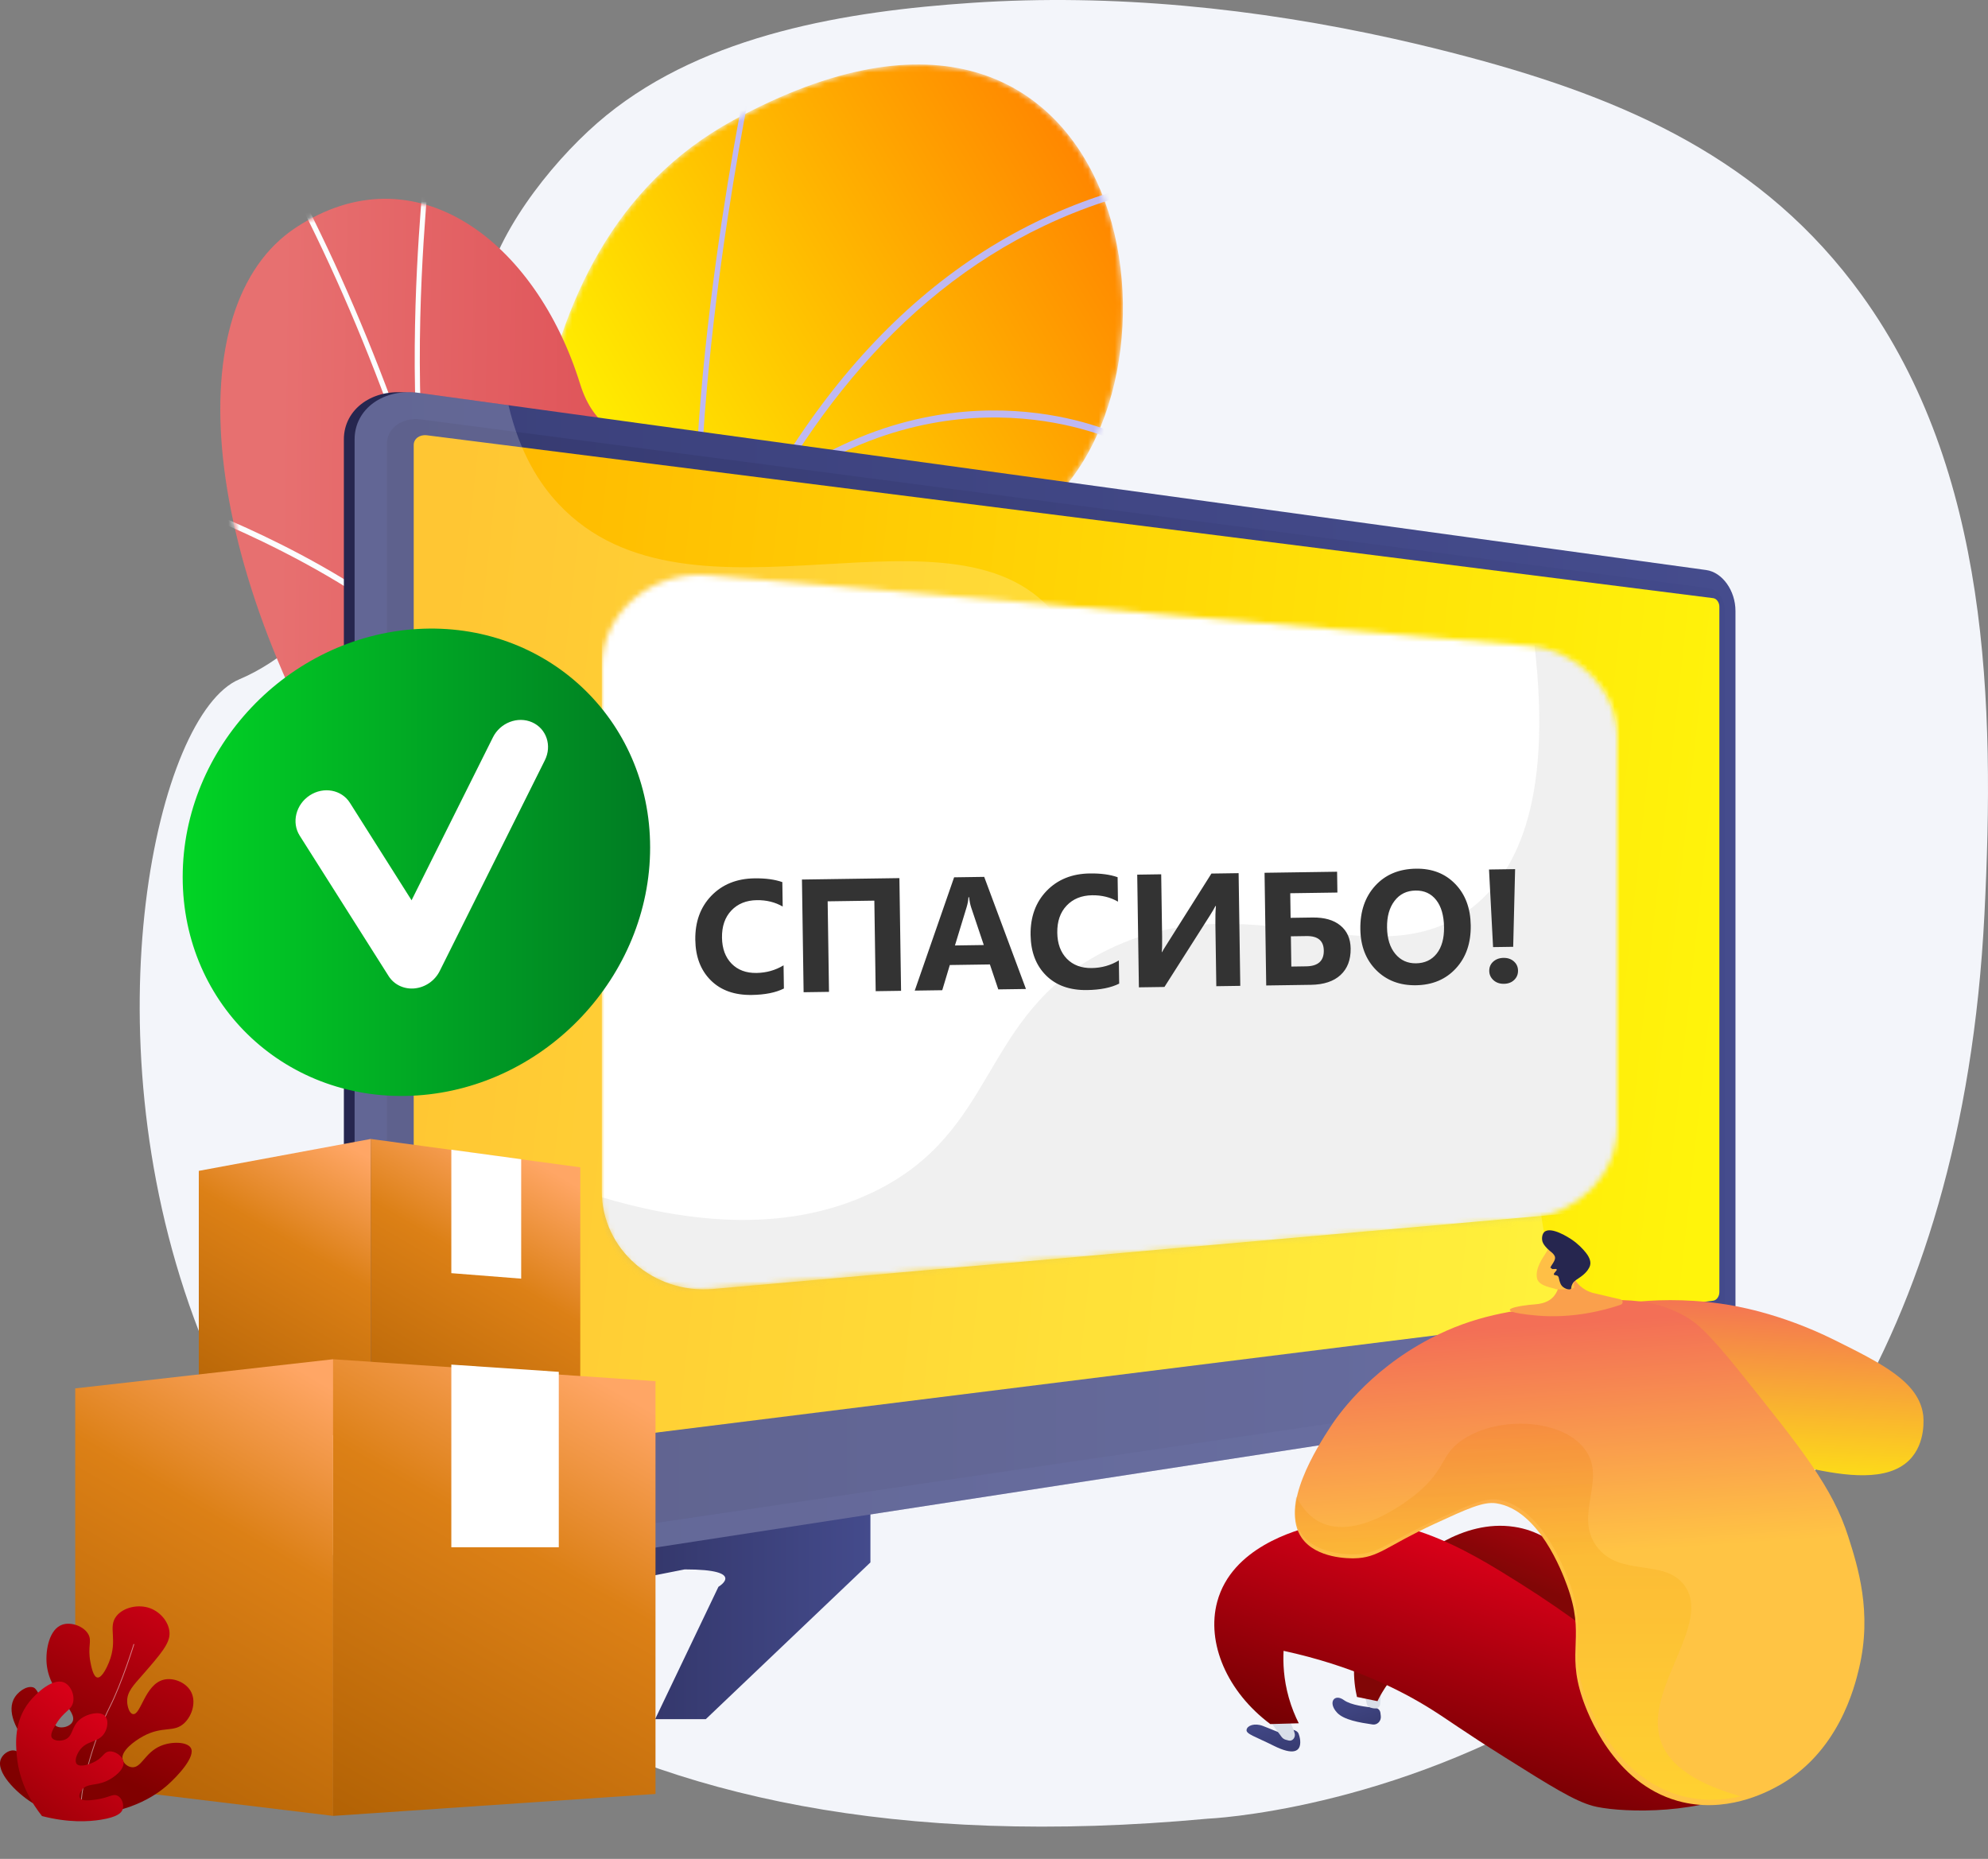 <svg width="370" height="346" viewBox="0 0 370 346" fill="none" xmlns="http://www.w3.org/2000/svg">
<rect x="0" y="0" width="370" height="346" fill="#808080" stroke="none"/>
<path d="M259.575 7.251C233.848 1.519 207.099 -1.228 180.944 0.523C157.764 2.075 131.488 6.311 112.834 21.488C103.945 28.72 93.342 41.715 90.435 53.179C90.435 53.18 75.129 113.523 44.518 126.454C13.906 139.385 -7.351 360.071 224.785 338.52C224.785 338.52 361.128 332.872 369.337 170.207C371.32 130.911 370.213 87.713 346.455 54.856C328.25 29.678 302.741 18.482 273.43 10.649C268.851 9.425 264.23 8.291 259.574 7.253L259.575 7.251Z" fill="#F3F5FA"/>
<mask id="mask0_1508_84938" style="mask-type:luminance" maskUnits="userSpaceOnUse" x="33" y="5" width="179" height="255">
<path d="M212 260L45.283 228.28L33 5H212V260Z" fill="white"/>
</mask>
<g mask="url(#mask0_1508_84938)">
<mask id="mask1_1508_84938" style="mask-type:luminance" maskUnits="userSpaceOnUse" x="66" y="12" width="143" height="328">
<path d="M133.734 328.164C110.648 280.84 143.08 258.568 155.551 246.514C174.358 228.337 184.702 201.257 157.491 187.699C130.28 174.141 158.37 119.727 192.068 96.275C225.044 73.325 211.557 -18.532 136.548 22.352C91.754 46.767 98.04 109.446 95.539 141.886C93.038 174.326 56.329 174.975 68.446 215.451C78.796 250.025 92.427 292.061 76.623 314.553C60.819 337.044 145.05 351.359 133.734 328.166V328.164Z" fill="white"/>
</mask>
<g mask="url(#mask1_1508_84938)">
<path d="M192.067 96.255C158.37 119.701 135.535 166.945 160.638 186.573C182.825 203.921 174.359 228.283 155.551 246.455C146.191 255.5 125.586 270.3 125.65 297.124C123.973 296.87 141.244 340.098 139.543 340.547C131.959 342.549 116.892 336.106 116.544 346L71.495 327.592C72.601 317.105 76.71 307.434 83.095 298.352C98.899 275.866 78.796 249.963 68.446 215.398C56.329 174.933 93.038 174.284 95.539 141.852C98.04 109.42 91.752 46.758 136.548 22.349C211.556 -18.523 225.044 73.308 192.067 96.252V96.255Z" fill="url(#paint0_linear_1508_84938)"/>
<g style="mix-blend-mode:soft-light">
<path d="M217 34.528L216.824 33.225C182.873 40.086 156.074 63.005 137.173 101.342C134.885 105.983 132.714 110.853 130.656 115.942C127.544 72.4 140.338 13.003 140.469 12.399L139.517 12C139.383 12.614 126.183 73.893 129.807 117.834L129.908 117.823C118.792 145.993 111.139 180.809 107.117 221.644C106.309 229.841 105.679 238.013 105.196 246.087C97.837 208.132 67.852 180.954 67.538 180.673L67 181.76C67.322 182.048 99.193 210.942 104.942 250.531C104.47 259.364 104.172 268.061 104.012 276.527C104.012 276.529 104.01 276.533 104.009 276.535H104.01C103.726 291.649 103.881 306.028 104.278 319.115L105.26 318.854C104.87 305.902 104.718 291.689 104.998 276.755C116.828 215.466 180.465 203.831 181.094 203.787L181.079 202.471C180.473 202.437 119.39 213.924 105.113 271.534C105.519 255.497 106.437 238.717 108.101 221.824C112.358 178.616 122.125 129.728 143.38 92.436C176.881 67.182 207.644 82.034 207.953 82.188L208.279 80.957C207.972 80.803 178.03 66.326 144.922 89.79C161.424 61.996 184.584 41.077 216.999 34.526L217 34.528ZM74.575 304.322L73.825 305.155C74.004 305.436 74.57 306.031 75.944 307.47C78.842 310.499 84.222 316.128 89.653 323L90.817 322.69C85.185 315.481 79.547 309.582 76.544 306.443C75.556 305.41 74.703 304.519 74.575 304.321V304.322Z" fill="#BEB8F2"/>
</g>
</g>
<path d="M136.141 256.093C133.461 253.881 138.588 263.298 135.038 263.298C127.741 263.298 131.391 269.971 111.251 265.398H54.959C59.082 248.46 72.194 231.23 76.669 222.232C86.11 203.242 88.58 194.873 69.004 155.622C36.313 104.855 33.03 56.865 55.054 42.367C77.371 27.676 99.773 45.046 107.961 71.446C113.2 88.336 129.798 77.754 139.605 99.388C148.213 118.379 131.31 148.63 125.245 165.626C109.404 210.017 129.528 231.221 136.141 256.093Z" fill="url(#paint1_linear_1508_84938)"/>
<mask id="mask2_1508_84938" style="mask-type:luminance" maskUnits="userSpaceOnUse" x="41" y="37" width="101" height="269">
<path d="M132.831 293.51C154.172 245.56 102.442 229.692 125.245 165.737C131.31 148.727 148.213 118.45 139.605 99.442C129.799 77.788 113.201 88.38 107.961 71.475C99.773 45.053 77.37 27.668 55.055 42.371C33.03 56.883 36.313 104.915 69.003 155.726C88.58 195.01 86.111 203.386 76.668 222.393C70.055 235.706 44.539 267.021 57.134 288.779C69.728 310.538 124.967 311.182 132.833 293.51H132.831Z" fill="white"/>
</mask>
<g mask="url(#mask2_1508_84938)">
<g style="mix-blend-mode:soft-light">
<path d="M99.198 193.306C96.164 149.721 134.61 87.218 135 86.593L134.211 86.028C133.847 86.613 100.437 140.934 98.204 183.874C97.066 173.767 95.653 163.801 93.958 154.004C92.713 146.798 91.309 139.675 89.766 132.642L89.772 132.64C89.768 132.631 89.763 132.622 89.76 132.613C86.886 119.535 83.505 106.783 79.639 94.458L79.653 94.456C76.709 70.324 78.825 44.239 79.522 35.668C79.689 33.593 79.747 32.863 79.726 32.605L78.781 32.694C78.794 32.891 78.699 34.078 78.576 35.58C77.929 43.545 76.059 66.584 78.139 89.202C78.148 89.313 77.997 89.343 77.964 89.237C77.011 86.333 76.034 83.451 75.026 80.599C69.32 64.433 62.816 49.268 55.695 35.526C54.454 33.132 53.06 30.756 51.712 28.46C49.916 25.4 48.059 22.236 46.55 19L45.702 19.457C47.231 22.738 49.1 25.923 50.908 29.004C52.249 31.289 53.636 33.653 54.864 36.023C61.964 49.721 68.449 64.841 74.138 80.96C79.575 96.362 84.221 112.534 88.034 129.262C76.641 110.197 40.925 96.076 39.323 95.45L39 96.407C39.41 96.567 80.077 112.641 88.859 132.955C90.393 139.944 91.787 147.025 93.025 154.19C98.542 186.096 101.114 219.795 100.67 254.349C100.62 258.215 100.52 262.102 100.394 266H101.343C101.468 262.107 101.567 258.223 101.618 254.363C101.885 233.636 101.059 213.22 99.175 193.308L99.2 193.306H99.198ZM58.888 247.245C59.059 247.417 66.593 255.028 74.898 266H76.101C67.562 254.617 59.711 246.676 59.535 246.501L58.887 247.245H58.888Z" fill="#FCFDFE"/>
</g>
</g>
</g>
<path d="M162 281V290.819L131.357 320H121.929L133.715 295.354C133.715 295.354 139.215 292.119 127.429 292.119L85 300.501L85.605 297.888L136.071 281.839C136.071 281.839 151.786 281 162 281Z" fill="url(#paint2_linear_1508_84938)"/>
<path d="M285 260.581L285.326 264.364L302.883 276L305.572 273.39L295.279 262.923C295.279 262.923 293.235 262.316 296.295 261.285L306 260.586L305.265 259.989L292.702 259C292.702 259 288.34 259.792 285 260.58V260.581Z" fill="url(#paint3_linear_1508_84938)"/>
<path d="M75.992 294.837C69.426 295.846 64 292.061 64 286.384V81.78C64 76.104 69.426 72.23 75.99 73.13L316.527 106.137C319.559 106.553 322 109.968 322 113.754V250.186C322 253.971 319.559 257.425 316.527 257.892L75.992 294.836V294.837Z" fill="url(#paint4_linear_1508_84938)"/>
<path d="M77.938 294.838C71.401 295.845 66 292.059 66 286.382V81.781C66 76.104 71.401 72.23 77.938 73.13L317.545 106.102C320.567 106.517 323 109.934 323 113.721V250.219C323 254.006 320.567 257.462 317.545 257.928L77.938 294.839V294.838Z" fill="url(#paint5_linear_1508_84938)"/>
<path d="M318.069 109.486L78.338 78.063C74.85 77.606 72 79.673 72 82.684V240.753V285.403C72 288.414 74.85 290.435 78.338 289.92L318.069 254.566C319.692 254.327 321 252.486 321 250.452V113.552C321 111.519 319.692 109.698 318.069 109.486Z" fill="url(#paint6_linear_1508_84938)"/>
<path d="M79.458 271.978C78.104 272.147 77 271.337 77 270.172V82.824C77 81.659 78.104 80.851 79.458 81.023L318.853 111.338C319.486 111.418 320 112.129 320 112.922V240.523C320 241.317 319.486 242.027 318.853 242.105L79.458 271.979V271.978Z" fill="url(#paint7_linear_1508_84938)"/>
<g style="mix-blend-mode:overlay" opacity="0.2">
<path d="M297.179 249.319C280.112 237.406 292.096 200.035 272.682 181.541C252.302 162.125 222.156 185.934 206.465 164.995C194.469 148.988 208.478 130.633 197.074 115.24C178.683 90.415 128.563 120.085 103.941 93.796C100.358 89.97 96.72 84.279 94.639 75.428L77.938 73.13C71.401 72.23 66 76.106 66 81.781V286.382C66 292.059 71.401 295.845 77.938 294.838L317.545 257.927C320.567 257.462 323 254.005 323 250.218V247.791C310.297 254.144 302.359 252.936 297.178 249.319H297.179Z" fill="white"/>
</g>
<mask id="mask3_1508_84938" style="mask-type:luminance" maskUnits="userSpaceOnUse" x="112" y="107" width="189" height="133">
<path d="M131.92 239.925L284.416 226.787C293.811 225.978 301 218.583 301 209.729V137.269C301 128.416 293.811 121.02 284.416 120.211L131.92 107.073C121.225 106.152 112 114.053 112 124.131V222.869C112 232.948 121.225 240.848 131.92 239.927V239.925Z" fill="white"/>
</mask>
<g mask="url(#mask3_1508_84938)">
<path d="M132.762 239.921L291.716 225.894C301.508 225.03 309 217.135 309 207.681V130.318C309 120.864 301.506 112.969 291.716 112.105L132.762 98.078C121.617 97.095 112 105.53 112 116.291V221.709C112 232.47 121.617 240.905 132.762 239.922V239.921Z" fill="white"/>
<path opacity="0.17" d="M162.574 221.868C185.938 210.563 182.264 189.168 205.236 177.254C232.173 163.284 255.895 183.022 273.969 168.936C281.681 162.925 289.109 150.177 285.586 120C294.397 121.325 301 128.591 301 137.24V211.132C301 220.162 293.811 227.702 284.418 228.528L131.92 241.925C121.226 242.865 112 234.808 112 224.53V222.847C125.99 227.008 145.374 230.189 162.575 221.866L162.574 221.868Z" fill="#A7A7A7"/>
</g>
<path d="M145.897 183.996C144.377 184.759 142.384 185.159 139.917 185.195C136.698 185.242 134.154 184.333 132.283 182.468C130.412 180.603 129.453 178.096 129.407 174.946C129.357 171.592 130.351 168.856 132.387 166.739C134.434 164.621 137.11 163.539 140.415 163.49C142.463 163.461 144.193 163.694 145.605 164.19L145.672 168.739C144.256 167.921 142.65 167.525 140.856 167.551C138.886 167.58 137.306 168.223 136.115 169.479C134.924 170.735 134.344 172.421 134.375 174.537C134.405 176.565 134.999 178.176 136.158 179.368C137.317 180.551 138.862 181.129 140.792 181.1C142.636 181.073 144.316 180.6 145.834 179.681L145.897 183.996ZM167.704 184.424L162.979 184.493L162.73 167.642L154.041 167.768L154.29 184.619L149.565 184.688L149.256 163.712L167.394 163.448L167.704 184.424ZM190.947 184.084L185.798 184.159L184.237 179.515L176.777 179.624L175.369 184.312L170.249 184.386L177.575 163.299L183.177 163.217L190.947 184.084ZM183.101 175.903L180.744 168.885C180.571 168.361 180.445 167.734 180.366 167.004L180.249 167.005C180.209 167.62 180.096 168.232 179.91 168.839L177.733 175.981L183.101 175.903ZM208.299 183.084C206.779 183.848 204.785 184.248 202.318 184.284C199.1 184.331 196.555 183.422 194.684 181.557C192.813 179.692 191.855 177.185 191.808 174.035C191.759 170.68 192.752 167.944 194.789 165.827C196.835 163.71 199.511 162.627 202.817 162.579C204.865 162.549 206.595 162.782 208.007 163.279L208.074 167.828C206.657 167.01 205.052 166.614 203.257 166.64C201.288 166.669 199.707 167.311 198.516 168.567C197.325 169.823 196.745 171.51 196.777 173.626C196.807 175.654 197.401 177.264 198.56 178.457C199.718 179.64 201.263 180.217 203.194 180.189C205.037 180.162 206.718 179.689 208.235 178.769L208.299 183.084ZM230.837 183.501L226.375 183.567L226.205 172.04C226.185 170.714 226.218 169.582 226.301 168.644L226.213 168.646C226.015 169.048 225.672 169.634 225.186 170.402L216.721 183.708L211.967 183.777L211.657 162.801L216.119 162.736L216.29 174.336C216.311 175.769 216.286 176.73 216.216 177.219L216.274 177.218C216.321 177.1 216.673 176.525 217.331 175.491L225.466 162.599L230.527 162.525L230.837 183.501ZM235.664 183.431L235.354 162.455L248.855 162.258L248.913 166.134L240.136 166.262L240.204 170.841L244.256 170.781C246.498 170.749 248.237 171.245 249.471 172.271C250.715 173.287 251.351 174.711 251.378 176.544C251.409 178.651 250.78 180.299 249.49 181.488C248.211 182.667 246.376 183.274 243.987 183.309L235.664 183.431ZM240.254 174.278L240.338 179.91L243.102 179.869C245.316 179.837 246.408 178.855 246.38 176.925C246.353 175.101 245.281 174.205 243.165 174.236L240.254 174.278ZM263.52 183.39C260.517 183.434 258.055 182.494 256.134 180.572C254.213 178.639 253.23 176.103 253.183 172.963C253.134 169.647 254.055 166.951 255.946 164.875C257.837 162.8 260.367 161.738 263.536 161.692C266.53 161.648 268.963 162.593 270.835 164.526C272.717 166.459 273.681 169.03 273.729 172.238C273.777 175.534 272.856 178.206 270.965 180.253C269.083 182.299 266.602 183.345 263.52 183.39ZM263.465 165.761C261.807 165.785 260.5 166.428 259.543 167.691C258.586 168.943 258.123 170.594 258.153 172.641C258.184 174.719 258.695 176.355 259.689 177.55C260.682 178.745 261.968 179.33 263.548 179.307C265.176 179.284 266.46 178.68 267.398 177.495C268.336 176.302 268.79 174.661 268.759 172.574C268.727 170.4 268.239 168.714 267.295 167.519C266.35 166.323 265.074 165.737 263.465 165.761ZM281.987 161.774L281.63 176.234L277.885 176.289L277.131 161.845L281.987 161.774ZM279.903 183.121C279.123 183.133 278.476 182.908 277.962 182.447C277.447 181.977 277.185 181.405 277.175 180.732C277.165 180.03 277.41 179.451 277.911 178.995C278.421 178.539 279.061 178.305 279.831 178.294C280.612 178.283 281.254 178.503 281.758 178.954C282.262 179.395 282.519 179.962 282.529 180.654C282.539 181.356 282.299 181.94 281.809 182.406C281.328 182.871 280.693 183.11 279.903 183.121Z" fill="#333333"/>
<path d="M256.918 318.827L256.989 319.41C257.1 320.331 256.347 321.115 255.466 320.986C253.008 320.627 250.106 320.134 248.855 318.789C247.076 316.878 248.356 315.166 250.115 316.439C251.493 317.437 254.272 317.704 256.032 317.908C256.496 317.962 256.86 318.341 256.92 318.826L256.918 318.827Z" fill="url(#paint8_linear_1508_84938)"/>
<path d="M254.024 315C253.911 315.15 254.224 316.521 254.382 317.176C254.442 317.424 254.612 317.632 254.86 317.748C255.145 317.881 255.561 318.018 256.034 317.998C256.483 317.979 256.838 317.64 256.869 317.234L257 315.5L254.024 315.001V315Z" fill="#D8DEE8"/>
<path d="M252.552 315.86L256.377 316.644C256.377 316.644 261.222 305.744 271.184 306.311C281.147 306.879 289.746 321.067 289.746 321.067L315 325C312.74 319.913 309.149 312.742 303.673 304.823C295.269 292.666 290.294 285.47 281.812 284.194C272.021 282.721 263.772 290.071 261.616 291.992C259.783 293.625 252.483 300.131 252.023 310.028C251.91 312.452 252.235 314.475 252.552 315.86Z" fill="url(#paint9_linear_1508_84938)"/>
<path d="M239.521 321.972C238.028 322.768 239.122 322.827 235.047 321.258C233.505 320.665 232.138 321.175 232.007 321.968C231.876 322.762 233.555 323.195 237.117 324.97C240.548 326.679 242.159 326.204 241.988 323.967C241.961 323.608 241.775 322.706 241.545 322.452C240.838 321.678 239.52 321.972 239.52 321.972H239.521Z" fill="url(#paint10_linear_1508_84938)"/>
<path d="M239.591 319.537C239.889 320.051 240.575 321.306 240.951 322.587C241.183 323.381 240.557 324.16 239.848 323.972C239.672 323.925 239.486 323.877 239.297 323.826C238.989 323.745 238.711 323.551 238.508 323.274L236.129 320.029C235.817 319.602 236.109 318.953 236.592 319.003L239.193 319.269C239.356 319.286 239.502 319.38 239.592 319.537H239.591Z" fill="#D8DEE8"/>
<path d="M236.425 320.909C238.191 320.861 239.958 320.812 241.724 320.763C241.063 319.454 240.391 317.855 239.862 315.978C238.889 312.523 238.783 309.47 238.894 307.277C251.618 310.036 260.465 314.459 266.292 318.099C269.59 320.16 272.09 322.076 280.008 327.054C288.632 332.475 293.014 335.206 296.464 336.146C300.365 337.21 314.263 338.15 325 333.276C318.456 321.38 300.971 306.052 282.821 294.663C273.231 288.645 259.485 280.02 244.336 284.024C241.219 284.847 229.269 288.006 226.544 298.143C224.483 305.809 228.387 314.9 236.425 320.906V320.909Z" fill="url(#paint11_linear_1508_84938)"/>
<path d="M303.522 242.412C307.615 241.957 313.388 241.692 320.182 242.641C322.575 242.975 331.146 244.307 341.497 249.455C350.28 253.824 357.12 257.226 357.934 263.36C357.976 263.682 358.557 268.624 355.312 271.81C347.194 279.779 324.328 267.73 322.51 271.588C321.898 272.886 324.289 274.668 323.643 275.561C322.464 277.19 312.341 274.24 306.782 267.474C298.989 257.991 302.923 244.378 303.522 242.411V242.412Z" fill="url(#paint12_linear_1508_84938)"/>
<path d="M266.129 249.181C254.402 255.333 248.634 264.004 247.55 265.68C245.27 269.204 238.097 280.293 242.29 286.276C245 290.142 251.192 290.067 251.986 290.057C256.562 290.002 258.055 287.762 266.981 283.647C273.035 280.856 276.061 279.461 278.458 279.816C286.413 280.996 290.753 292.686 291.608 294.988C295.196 304.654 291.467 307.018 294.484 316.023C295.459 318.931 300.251 331.826 312.227 335.208C321.041 337.697 328.712 333.613 330.599 332.609C342.201 326.432 345.194 313.903 345.997 310.542C348.488 300.115 345.77 291.589 343.993 286.02C341.082 276.891 335.403 269.805 324.046 255.636C317.615 247.612 315.456 245.924 312.943 244.621C305.957 241 299.068 241.828 289.37 242.995C281.672 243.92 274.523 244.78 266.13 249.183L266.129 249.181Z" fill="url(#paint13_linear_1508_84938)"/>
<path d="M291.483 235L292.905 237.823C293.673 239.348 295.193 240.447 296.997 240.782L301.554 241.848C302.11 241.978 302.161 242.681 301.623 242.865C298.818 243.825 292.724 245.503 285.838 244.855C276.38 243.963 283.307 242.94 285.597 242.793C287.887 242.646 289.196 241.73 289.836 240.249C290.477 238.768 288.689 236.436 288.689 236.436L291.483 235Z" fill="#FAA04C"/>
<path d="M289.435 239.902C289.108 239.727 286.454 239.414 286.089 238.026C285.592 236.142 287.333 233.848 287.55 233.479C288.458 231.934 288.686 231.726 289.109 231.464L289.695 231.13C289.695 231.13 289.728 231.117 289.764 231.106C290.139 230.986 291.404 230.976 291.658 231.035C292.472 231.223 293.268 234.484 292.913 239.064C292.943 239.24 292.972 239.417 292.999 239.595C293.071 240.059 289.41 240.067 289.435 239.903V239.902Z" fill="#FFBF46"/>
<path d="M287.09 231.131C287.355 231.954 288.404 232.804 288.873 233.184C288.942 233.239 289.14 233.427 289.319 233.73C289.346 233.774 289.368 233.825 289.388 233.891C289.647 234.749 288.359 235.721 288.595 236.11C288.768 236.391 289.636 236.042 289.734 236.283C289.826 236.51 289.1 236.958 289.204 237.23C289.283 237.436 289.727 237.26 289.998 237.579C290.133 237.737 290.09 237.859 290.227 238.338C290.304 238.608 290.414 238.904 290.5 239.07C290.921 239.875 292.152 240.194 292.397 239.882C292.464 239.795 292.41 239.719 292.483 239.424C292.483 239.424 292.552 239.15 292.737 238.836C293.003 238.387 293.628 238.077 294.262 237.612C295.436 236.751 295.766 236 295.866 235.748C295.877 235.719 295.887 235.693 295.896 235.669C295.912 235.627 295.927 235.583 295.94 235.54C296.205 234.622 295.526 233.632 295.16 233.172C294.636 232.518 293.755 231.548 292.462 230.684C292.11 230.449 288.69 228.192 287.436 229.308C286.989 229.707 286.91 230.576 287.09 231.134V231.131Z" fill="#26264F"/>
<path d="M288.369 236.199C288.607 235.713 289.007 236.191 289 236.83C288.993 237.47 288.585 238.12 288.2 237.981C287.816 237.842 288.048 236.852 288.369 236.199Z" fill="#FFBF46"/>
<g style="mix-blend-mode:multiply" opacity="0.3">
<path d="M309.048 323.935C305.89 314.289 318.803 302.206 313.469 295.06C309.683 289.989 301.374 293.652 297.132 287.793C292.896 281.942 299.101 275.411 295.018 269.818C290.894 264.167 279.16 263.431 272.339 267.905C268.102 270.685 269.25 273.185 264.075 277.658C263.199 278.414 252.808 287.183 245.432 283.204C244.811 282.869 242.807 281.679 241.258 278.537C240.763 281.128 240.915 283.618 242.296 285.563C245.026 289.407 251.263 289.333 252.063 289.323C256.672 289.268 258.177 287.04 267.168 282.949C273.267 280.174 276.315 278.787 278.73 279.14C286.744 280.313 291.117 291.937 291.977 294.226C295.592 303.836 291.835 306.186 294.875 315.14C295.856 318.032 300.685 330.853 312.749 334.216C316.917 335.378 320.823 335.093 324 334.367C314.033 331.562 310.26 327.636 309.049 323.937L309.048 323.935Z" fill="url(#paint14_linear_1508_84938)"/>
</g>
<path d="M69 268L37 264.167V217.937L69 212V268Z" fill="url(#paint15_linear_1508_84938)"/>
<path d="M108 265.564L69 268V212L108 217.279V265.564Z" fill="url(#paint16_linear_1508_84938)"/>
<g style="mix-blend-mode:soft-light">
<path d="M84 214V236.979L97 238V215.769L84 214Z" fill="white"/>
</g>
<path d="M122 333.918L62 338V253L122 257.081V333.918Z" fill="url(#paint17_linear_1508_84938)"/>
<path d="M62 338L14 332.184V258.426L62 253V338Z" fill="url(#paint18_linear_1508_84938)"/>
<g style="mix-blend-mode:soft-light">
<path d="M84 254V288H104V255.348L84 254Z" fill="white"/>
</g>
<path d="M13.682 338C11.471 337.83 8.642 337.234 5.927 335.513C2.99 333.65 -0.836 329.822 0.162 327.411C0.535 326.51 1.608 325.74 2.552 325.812C3.946 325.921 4.108 327.799 6.529 329.841C6.976 330.218 9.289 332.17 10.439 331.512C11.01 331.185 11.18 330.279 11.086 329.591C10.814 327.576 8.277 327.267 5.841 325.087C3.369 322.877 1.309 319.02 2.487 316.414C3.163 314.916 4.954 313.732 6.13 314.065C6.633 314.207 6.952 314.606 8.479 317.805C9.732 320.43 10.01 321.196 10.819 321.444C11.65 321.7 12.943 321.379 13.434 320.585C14.715 318.515 9.183 315.46 8.681 309.67C8.456 307.075 9.18 303.228 11.603 302.404C13.241 301.846 15.575 302.697 16.419 304.155C17.18 305.469 16.256 306.457 16.835 309.409C17.012 310.305 17.373 312.148 18.138 312.244C19.036 312.357 20.041 310.007 20.272 309.435C22.02 305.126 20.016 302.91 21.664 300.818C22.949 299.187 25.745 298.532 27.96 299.356C29.898 300.077 31.449 301.952 31.552 303.895C31.657 305.871 29.943 307.839 26.515 311.775C24.888 313.641 23.595 314.903 23.668 316.758C23.704 317.662 24.073 318.934 24.741 319.05C26.216 319.307 26.941 313.55 30.434 312.66C32.223 312.205 34.445 313.099 35.422 314.663C36.618 316.578 35.816 319.293 34.313 320.72C32.352 322.582 30.34 321.167 26.65 323.168C25.014 324.056 22.44 325.943 22.817 327.504C22.981 328.184 23.715 328.85 24.522 328.939C26.329 329.138 26.926 326.266 29.832 325.003C31.925 324.092 34.82 324.191 35.508 325.336C36.478 326.952 33.031 330.621 31.198 332.243C28.983 334.203 23.756 337.921 13.68 337.998L13.682 338Z" fill="url(#paint19_linear_1508_84938)"/>
<path opacity="0.5" d="M15.018 337C14.73 332.192 17.968 322.399 20.324 317.769C22.629 313.239 24.834 306.072 24.857 306L25 306.042C24.977 306.114 22.769 313.293 20.457 317.834C18.109 322.45 14.88 332.207 15.167 336.991L15.017 336.999L15.018 337Z" fill="white"/>
<path d="M7.814 338.028C6.096 335.872 3.576 331.982 3.124 326.778C2.938 324.634 2.574 320.445 5.409 316.832C6.822 315.031 9.818 312.368 11.842 313.136C13.146 313.63 13.953 315.51 13.586 316.94C13.215 318.382 11.868 318.516 10.399 320.963C9.856 321.868 9.235 322.931 9.712 323.531C10.111 324.033 11.204 324.124 12.024 323.823C13.718 323.202 13.19 321.295 15.02 319.928C16.322 318.956 18.494 318.499 19.431 319.295C20.244 319.987 20.102 321.603 19.384 322.68C18.232 324.404 16.169 323.898 14.823 325.783C14.226 326.62 13.802 327.883 14.324 328.383C14.919 328.952 16.671 328.46 17.794 327.83C19.276 326.999 19.331 326.116 20.307 326.005C21.395 325.882 22.757 326.82 22.97 327.856C23.268 329.308 21.297 330.875 19.735 331.555C17.737 332.427 16.252 331.915 15.276 333.106C14.918 333.543 14.589 334.255 14.883 334.688C15.302 335.306 16.817 335.101 17.823 334.966C20.271 334.637 20.945 333.834 21.821 334.224C22.709 334.619 23.168 335.952 22.784 336.887C22.57 337.407 21.929 338.212 18.752 338.717C16.529 339.07 12.793 339.318 7.813 338.029L7.814 338.028Z" fill="url(#paint20_linear_1508_84938)"/>
<path d="M121 157.744C121 181.646 101.617 202.308 77.635 203.902C53.569 205.501 34 187.304 34 163.255C34 139.206 53.568 118.53 77.633 117.08C101.617 115.635 120.999 133.843 120.999 157.744H121Z" fill="url(#paint21_linear_1508_84938)"/>
<path d="M76.992 183.989C75.088 184.112 73.317 183.24 72.331 181.684L55.78 155.545C54.228 153.095 55.064 149.74 57.645 148.051C60.224 146.364 63.572 146.98 65.121 149.428L76.6 167.573L91.746 137.236C93.105 134.513 96.371 133.265 99.039 134.445C101.705 135.625 102.767 138.787 101.409 141.508L81.836 180.744C80.939 182.54 79.158 183.777 77.183 183.972C77.119 183.979 77.056 183.983 76.992 183.987V183.989Z" fill="white"/>
<defs>
<linearGradient id="paint0_linear_1508_84938" x1="104.626" y1="85.091" x2="318.559" y2="-41.441" gradientUnits="userSpaceOnUse">
<stop stop-color="#FFF500"/>
<stop offset="1" stop-color="#FF0000"/>
</linearGradient>
<linearGradient id="paint1_linear_1508_84938" x1="51.901" y1="99.091" x2="115.13" y2="99.936" gradientUnits="userSpaceOnUse">
<stop stop-color="#E77070"/>
<stop offset="1" stop-color="#DF5358"/>
</linearGradient>
<linearGradient id="paint2_linear_1508_84938" x1="162.001" y1="300.499" x2="85" y2="300.499" gradientUnits="userSpaceOnUse">
<stop stop-color="#444B8C"/>
<stop offset="1" stop-color="#26264F"/>
</linearGradient>
<linearGradient id="paint3_linear_1508_84938" x1="290.492" y1="263.604" x2="147.421" y2="217.63" gradientUnits="userSpaceOnUse">
<stop stop-color="#444B8C"/>
<stop offset="1" stop-color="#26264F"/>
</linearGradient>
<linearGradient id="paint4_linear_1508_84938" x1="322" y1="184" x2="64" y2="184" gradientUnits="userSpaceOnUse">
<stop stop-color="#444B8C"/>
<stop offset="1" stop-color="#26264F"/>
</linearGradient>
<linearGradient id="paint5_linear_1508_84938" x1="323" y1="184" x2="66" y2="184" gradientUnits="userSpaceOnUse">
<stop stop-color="#454C8D"/>
<stop offset="1" stop-color="#3B407A"/>
</linearGradient>
<linearGradient id="paint6_linear_1508_84938" x1="321.001" y1="183.999" x2="72" y2="183.999" gradientUnits="userSpaceOnUse">
<stop stop-color="#434A8B"/>
<stop offset="1" stop-color="#363A70"/>
</linearGradient>
<linearGradient id="paint7_linear_1508_84938" x1="80.773" y1="140.434" x2="322.593" y2="166.71" gradientUnits="userSpaceOnUse">
<stop stop-color="#FFB800"/>
<stop offset="1" stop-color="#FFF40B"/>
</linearGradient>
<linearGradient id="paint8_linear_1508_84938" x1="251.253" y1="314.187" x2="257.621" y2="332.771" gradientUnits="userSpaceOnUse">
<stop stop-color="#444B8C"/>
<stop offset="1" stop-color="#26264F"/>
</linearGradient>
<linearGradient id="paint9_linear_1508_84938" x1="291.035" y1="297.578" x2="302.157" y2="270.325" gradientUnits="userSpaceOnUse">
<stop stop-color="#810606"/>
<stop offset="1" stop-color="#DB0019"/>
</linearGradient>
<linearGradient id="paint10_linear_1508_84938" x1="235.53" y1="318.073" x2="242.619" y2="338.139" gradientUnits="userSpaceOnUse">
<stop stop-color="#444B8C"/>
<stop offset="1" stop-color="#26264F"/>
</linearGradient>
<linearGradient id="paint11_linear_1508_84938" x1="270.147" y1="334.694" x2="283.624" y2="290.323" gradientUnits="userSpaceOnUse">
<stop stop-color="#6C0000"/>
<stop offset="1" stop-color="#DB0019"/>
</linearGradient>
<linearGradient id="paint12_linear_1508_84938" x1="330.799" y1="241.134" x2="328.905" y2="281.996" gradientUnits="userSpaceOnUse">
<stop stop-color="#F36F56"/>
<stop offset="1" stop-color="#FFF50A"/>
</linearGradient>
<linearGradient id="paint13_linear_1508_84938" x1="290.967" y1="246.419" x2="297.947" y2="348.346" gradientUnits="userSpaceOnUse">
<stop stop-color="#F36F56"/>
<stop offset="0.422" stop-color="#FFC444"/>
<stop offset="1" stop-color="#FFC444"/>
</linearGradient>
<linearGradient id="paint14_linear_1508_84938" x1="282.5" y1="265" x2="282.5" y2="335" gradientUnits="userSpaceOnUse">
<stop stop-color="#F0801E"/>
<stop offset="1" stop-color="#FFEE02"/>
</linearGradient>
<linearGradient id="paint15_linear_1508_84938" x1="69.4" y1="215.839" x2="35.344" y2="274.557" gradientUnits="userSpaceOnUse">
<stop stop-color="#FFA665"/>
<stop offset="0.31" stop-color="#DC8016"/>
<stop offset="1" stop-color="#A75A00"/>
</linearGradient>
<linearGradient id="paint16_linear_1508_84938" x1="101.506" y1="217.251" x2="66.168" y2="278.127" gradientUnits="userSpaceOnUse">
<stop stop-color="#FFA665"/>
<stop offset="0.31" stop-color="#DC8016"/>
<stop offset="1" stop-color="#A75A00"/>
</linearGradient>
<linearGradient id="paint17_linear_1508_84938" x1="113.611" y1="258.156" x2="58.452" y2="354.468" gradientUnits="userSpaceOnUse">
<stop stop-color="#FFA665"/>
<stop offset="0.31" stop-color="#DC8016"/>
<stop offset="1" stop-color="#A75A00"/>
</linearGradient>
<linearGradient id="paint18_linear_1508_84938" x1="61.806" y1="258.361" x2="9.812" y2="346.952" gradientUnits="userSpaceOnUse">
<stop stop-color="#FFA665"/>
<stop offset="0.31" stop-color="#DC8016"/>
<stop offset="1" stop-color="#A75A00"/>
</linearGradient>
<linearGradient id="paint19_linear_1508_84938" x1="34.675" y1="292.675" x2="16.611" y2="328.218" gradientUnits="userSpaceOnUse">
<stop stop-color="#DB0019"/>
<stop offset="1" stop-color="#800000"/>
</linearGradient>
<linearGradient id="paint20_linear_1508_84938" x1="21.179" y1="319.224" x2="1.341" y2="345.531" gradientUnits="userSpaceOnUse">
<stop stop-color="#DB0019"/>
<stop offset="1" stop-color="#880001"/>
</linearGradient>
<linearGradient id="paint21_linear_1508_84938" x1="34" y1="160.499" x2="121" y2="160.499" gradientUnits="userSpaceOnUse">
<stop stop-color="#01D425"/>
<stop offset="1" stop-color="#007B23"/>
</linearGradient>
</defs>
</svg>
